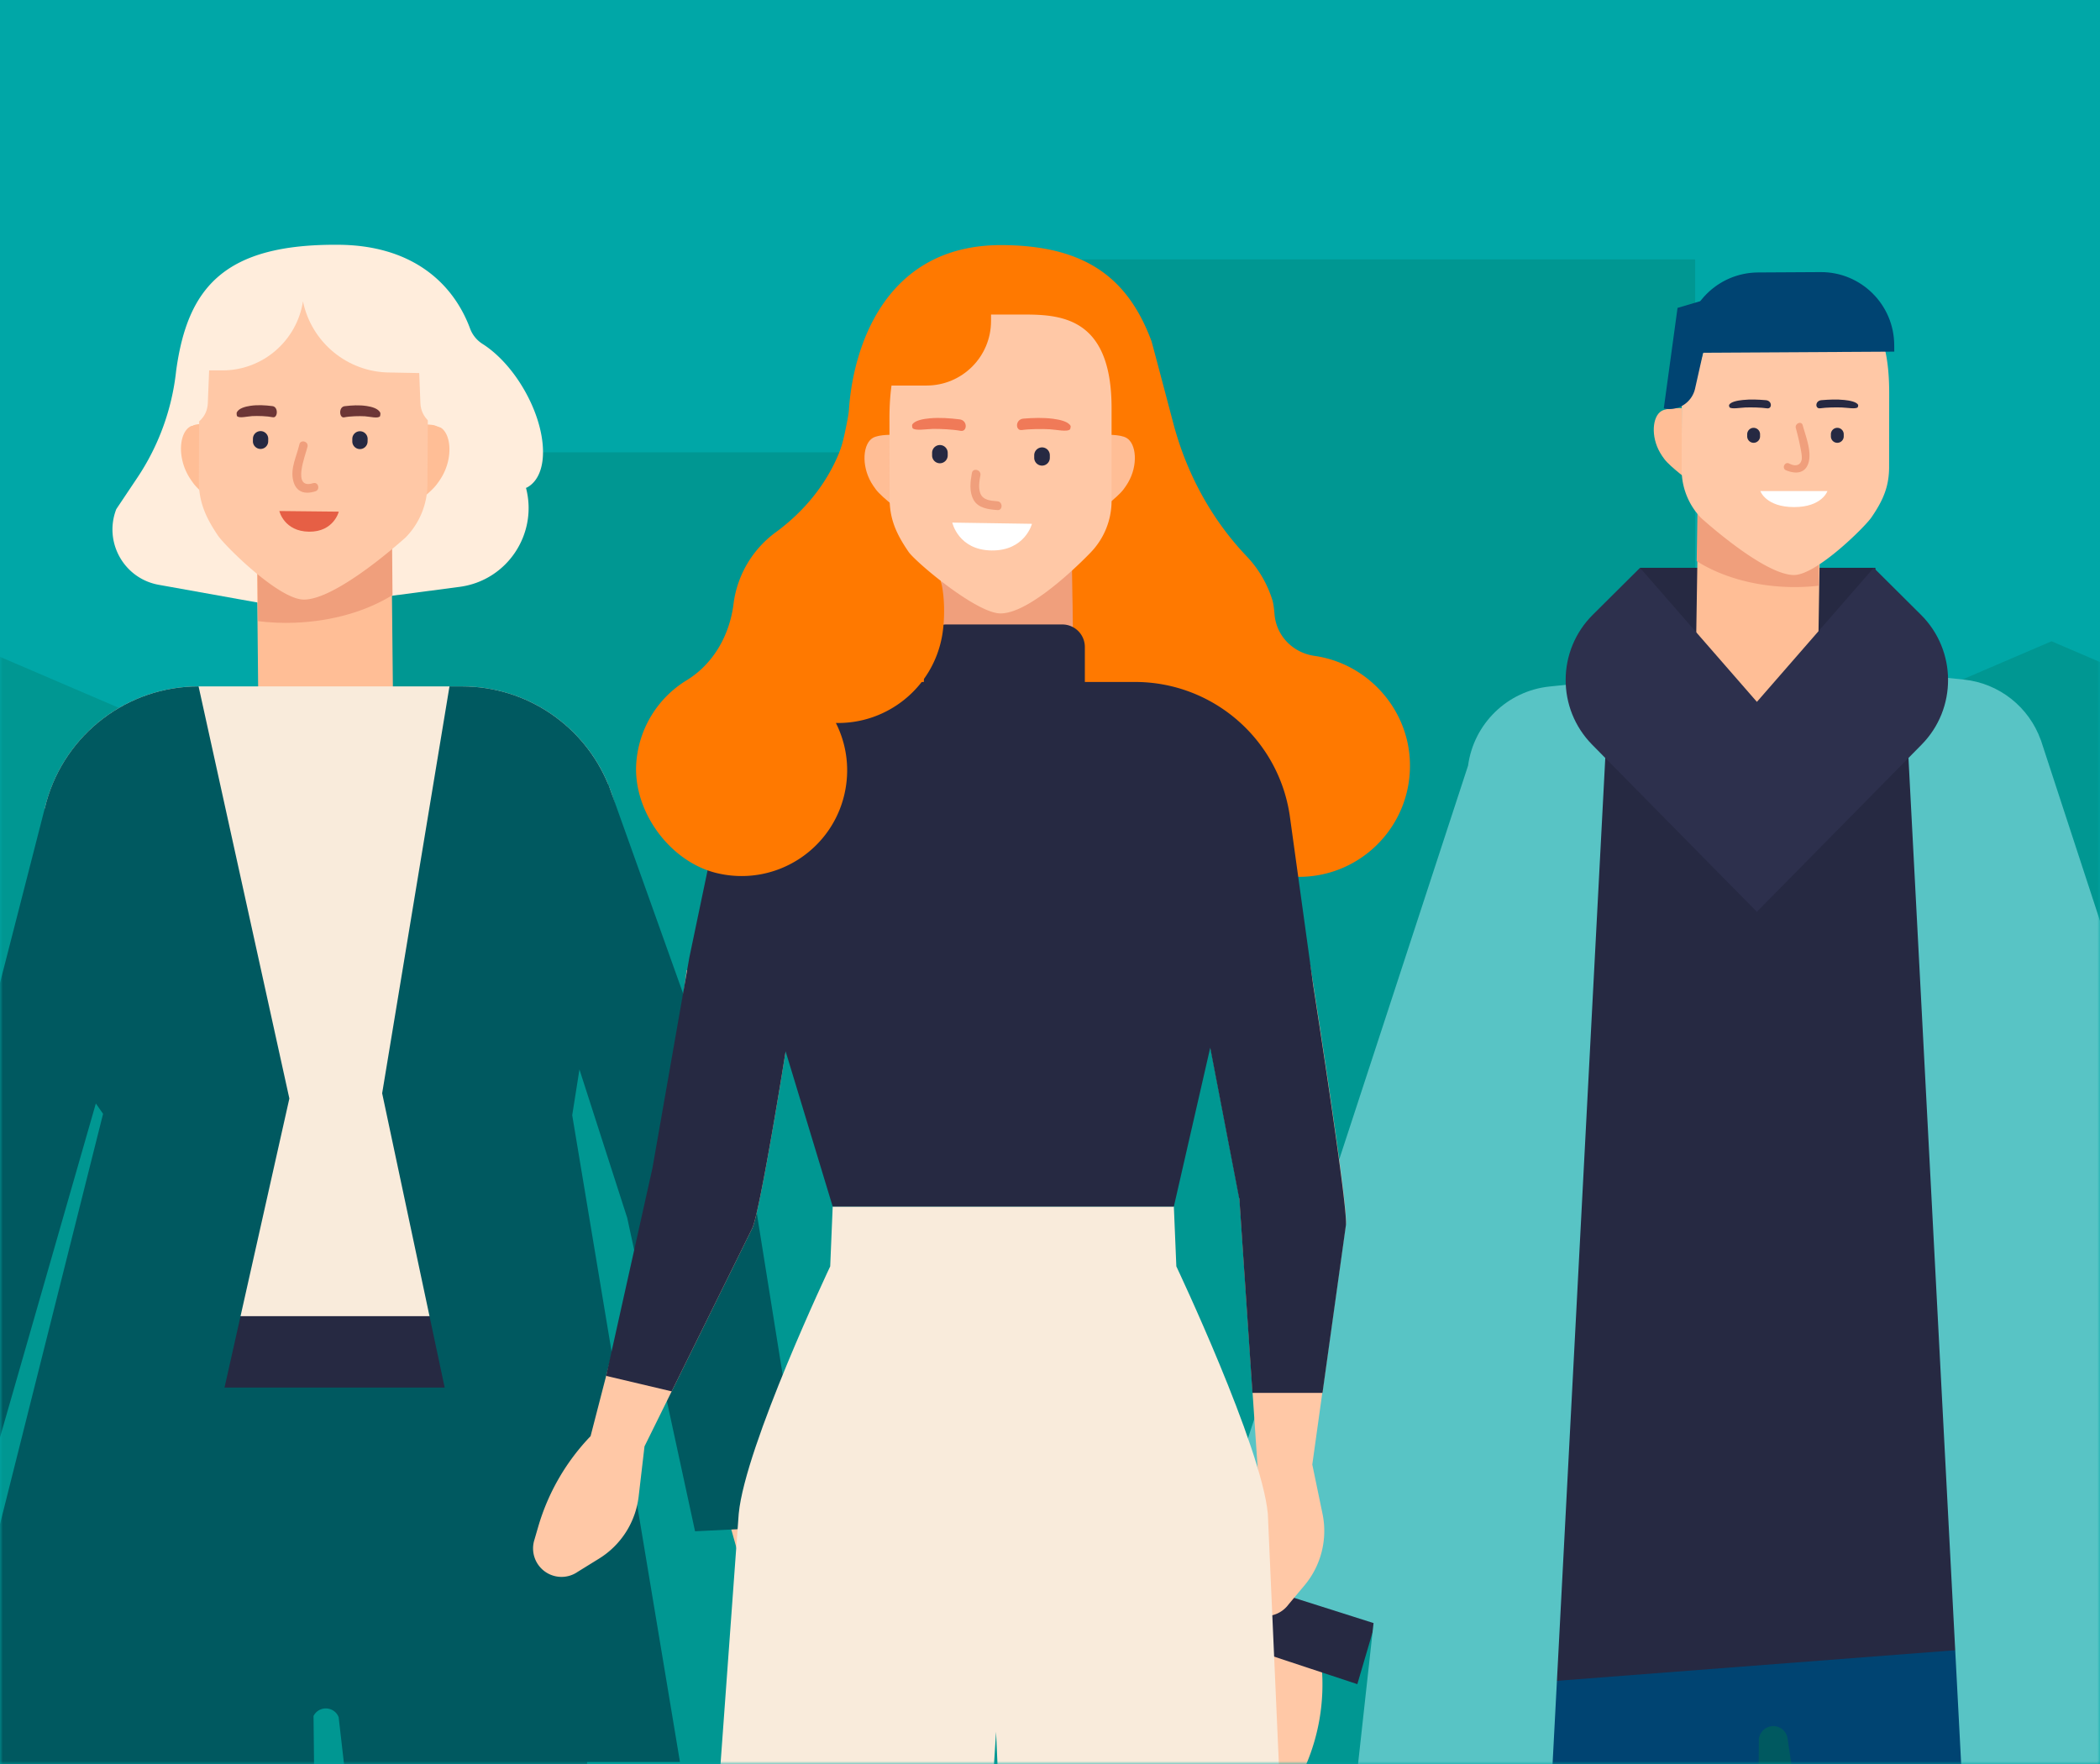<svg xmlns="http://www.w3.org/2000/svg" xmlns:xlink="http://www.w3.org/1999/xlink" width="375" height="315" viewBox="0 0 375 315">
    <rect x="0" y="0" width="375" height="315" fill="#808080" stroke="none"/>
    <defs>
        <path id="a" d="M0 0h375v315H0z"/>
        <path id="c" d="M.369.31h122.72v94.224H.368z"/>
        <path id="e" d="M.365 332.27H498.94V.12H.365z"/>
    </defs>
    <g fill="none" fill-rule="evenodd">
        <mask id="b" fill="#fff">
            <use xlink:href="#a"/>
        </mask>
        <use fill="#00A7A7" xlink:href="#a"/>
        <g mask="url(#b)">
            <path fill="#00A7A7" d="M-53.635 355.504H444.79V23.354H-53.635z"/>
            <path fill="#009792" d="M22.455 145.543h-57.887v-18.616l28.943-12.415 28.944 12.415zM-41.55 355.504h98.793v-209.96H-41.55z"/>
            <path fill="#009792" d="M57.146 355.504h123.362V80.768H57.146zM337.401 145.543h57.888v-18.616l-28.944-12.415-28.944 12.415zM302.614 355.504h98.792v-209.96h-98.792z"/>
            <path fill="#009792" d="M179.348 355.504h123.363V46.32H179.348z"/>
            <path fill="#005960" d="M302.127 355.504h33.413v-61.637h-33.413z"/>
            <g transform="translate(-54 23.234)">
                <path fill="#FFC8A6" d="M306.102 223.015l-15.166-3.796-10.643 53.62.033.013-2.847 4.456a14.127 14.127 0 0 0-1.47 12.245l1.362 3.953a4.744 4.744 0 0 0 8.933.556l.954-2.24a36.571 36.571 0 0 0 2.781-17.153l16.063-51.654z"/>
                <g transform="translate(323.457 237.736)">
                    <mask id="d" fill="#fff">
                        <use xlink:href="#c"/>
                    </mask>
                    <path fill="#004472" d="M47.097 47.266a2.578 2.578 0 0 1 2.657 2.205l12.253 82.7 34.102 84.871 26.98-13.783-23.933-86.247L83.798.31H7.15L.37 42.672l9.754 186.578h33.554l.938-179.345a2.59 2.59 0 0 1 2.482-2.64" mask="url(#d)"/>
                </g>
                <path fill="#262942" d="M411.157 270.834l-86.866 6.674 14.02-167.767 58.825.004z"/>
                <mask id="f" fill="#fff">
                    <use xlink:href="#e"/>
                </mask>
                <path fill="#262942" d="M346.862 103.07h42.03V78.16h-42.03z" mask="url(#f)"/>
                <path fill="#FFBE96" d="M356.666 104.866l.698-44.311 21.824.15-.697 44.312zM350.449 57.61c.207.364.465.748.763 1.14 1.063 1.414 4.674 4.064 4.674 4.064s-.672-1.305-1.071-3.516c-.398-2.214-.498-9.645-.498-9.645s-2.499-.142-3.62.507c-1.627.95-1.95 4.533-.248 7.45" mask="url(#f)"/>
                <path fill="#F09F7C" d="M378.74 81.358a37.28 37.28 0 0 1-6.035.202c-6.126-.286-11.639-2.004-15.723-4.59l.257-16.421 21.825.15-.324 20.66z" mask="url(#f)"/>
                <path fill="#FFC8A6" d="M357.737 69.227s11.207 10.239 16.628 10.218c4.034-.015 12.668-8.606 13.806-10.268 2.175-3.161 3.179-5.628 3.17-9.09l.017-12.979c.017-10.267-2.698-17.575-12.959-17.536l-7.048.041c-6.35.024-11.704 1.388-12.17 6.52l-3.046 10.555-1.818 1.981-.017 12.037a12.43 12.43 0 0 0 3.437 8.521" mask="url(#f)"/>
                <path fill="#004472" d="M351.105 49.693a4.673 4.673 0 0 0 5.587-3.538l3.693-16.429-6.824 2.023-2.456 17.944z" mask="url(#f)"/>
                <path fill="#004472" d="M392.263 39.557l-37.332.217-.008-1.19c-.041-7.228 5.786-13.122 13.009-13.164l11.165-.064c7.222-.042 13.116 5.784 13.157 13.01l.009 1.191z" mask="url(#f)"/>
                <path fill="#262942" d="M296.381 277.508l-27.685-9.154 5.014-16.076 26.88 10.886z" mask="url(#f)"/>
                <path fill="#58C4C5" d="M435.796 262.453l29.777-9.456-47.144-144.105-.008.007c-2.092-5.832-7.372-10.126-13.764-10.783l-10.65-1.096 14.062 268.381 21.102-7.937c9.655-3.63 15.615-13.345 14.486-23.6l-7.86-71.41zM330.725 99.355c-7.555.777-13.557 6.643-14.57 14.127l-46.969 143.564 30.093 9.555-7.546 68.502c-1.13 10.255 4.83 19.97 14.486 23.6l21.102 7.936 14.062-268.38-10.658 1.096z" mask="url(#f)"/>
                <path fill="#2D304D" d="M397.028 86.55l-8.435-8.387-20.86 23.937-20.87-23.94-8.435 8.386c-6.417 6.38-6.466 16.752-.116 23.195l29.38 29.81v.07l.04-.035.025.031v-.062l29.379-29.81c6.359-6.444 6.3-16.815-.108-23.195" mask="url(#f)"/>
                <path fill="#005960" d="M111.988 470.952H85.199L58.51 250.207l38.29-37.738 33.904-.673 29.92 43.519-9.654 195.888-17.162.898-19.334-168.698v-.018c-.799-1.957-3.517-2.083-4.486-.207l2 187.774z" mask="url(#f)"/>
                <path fill="#FFC8A6" d="M197.908 263.582l-2.97-6.813-2.449-35.898c-.87-9.757-7.904-11.373-14.669-11.014l-4.243.871 13.709 48.752a32.404 32.404 0 0 0 .035 15.431l.52 2.092a4.192 4.192 0 0 0 3.32 3.123 4.197 4.197 0 0 0 4.576-2.36l1.75-3.268a12.538 12.538 0 0 0 .42-10.916M58.347 212.568l-4.126-1.328c-6.675-1.105-13.852-.27-15.781 9.344l-6.361 35.404-3.696 6.445a12.552 12.552 0 0 0-.772 10.898l1.373 3.447a4.216 4.216 0 0 0 4.297 2.846 4.218 4.218 0 0 0 3.643-2.738l.744-2.029a32.43 32.43 0 0 0 1.723-15.332l18.956-46.957z" mask="url(#f)"/>
                <path fill="#FFEDDC" d="M147.587 46.34c-2.108-3.657-4.8-6.508-7.455-8.184a5.491 5.491 0 0 1-2.225-2.818c-3.194-8.465-10.74-14.731-23.3-14.86-20.544-.208-27.13 7.611-29.156 22.528a42.446 42.446 0 0 1-6.936 19.075l-3.75 5.604c-2.278 5.889 1.373 12.397 7.581 13.51l23.326 4.183L105 72.892c1.22.34 2.467.61 3.759.78a27.06 27.06 0 0 0 9.573-.395l.475 10.557 17.261-2.271c8.55-1.131 14.005-9.506 11.86-17.669.09-.046.19-.078.279-.13 3.911-2.258 3.633-10.058-.62-17.425" mask="url(#f)"/>
                <path fill="#FFBE96" d="M87.944 52.948c1.113-.66 3.392-.503 4.1-.436l.072 12.364c0 .541.054 1.076.117 1.606-1.31-1.034-2.916-2.376-3.607-3.29-.35-.464-.664-.92-.924-1.354-2.054-3.466-1.696-7.743.242-8.89M124.216 105.082l-.413-40.15-24.052-.013.404 40.154zM132.631 53.072c-1.112-.66-3.39-.505-4.09-.436l-.072 12.363a15.747 15.747 0 0 1-.126 1.609c1.31-1.037 2.916-2.379 3.606-3.294.36-.464.665-.919.924-1.353 2.055-3.465 1.696-7.743-.242-8.889" mask="url(#f)"/>
                <path fill="#F09F7C" d="M100.074 87.685c2.126.27 4.36.368 6.648.278 6.746-.269 12.838-2.118 17.368-4.937l-.152-18.1-24.052-.012.188 22.771z" mask="url(#f)"/>
                <path fill="#FFC8A6" d="M126.468 72.703s-12.282 11.203-18.248 11.131c-4.46-.045-14.05-9.587-15.296-11.427-2.369-3.501-3.454-6.23-3.419-10.047l.081-14.308c.072-11.316 5.652-19.032 16.965-18.904l8.057-.176c6.997.078 15.027 4.468 14.99 11.473l.288 8.347.52 1.284-.08 13.268a13.62 13.62 0 0 1-3.858 9.359" mask="url(#f)"/>
                <path fill="#FFEDDC" d="M130.137 31.102l-.556-3.339-21.81-1.01v.6c0 .16.018.318.027.478l-15.512 2.08-.529 2.485.09-2.208-3.499 9.526-1.273 10.154c.214.01.655 3.203 1.246 2.937 1.597-.714 2.719-2.148 2.79-4.069l.234-5.825h2.36c7.284 0 13.304-5.345 14.398-12.326 1.49 7.25 7.904 12.7 15.593 12.7l5.167.098.207 5.353c.107 2.634 2.17 4.35 4.737 4.557.206.017.412.02.619.013l.915-19.562-5.204-2.642z" mask="url(#f)"/>
                <path fill="#F9EBDB" d="M153.894 149.588l-9.573 61.94-60.405 1.202-6.926-66.966L62 121.096c3.005-12.747 14.372-21.76 27.462-21.76h47.055c13.996 0 25.874 10.27 27.92 24.121l-10.542 26.13z" mask="url(#f)"/>
                <path fill="#262942" d="M89.882 224.543h51.191v-12.747h-51.19z" mask="url(#f)"/>
                <path fill="#005960" d="M166.005 194.247l12.112 55.96 19.962-.978-9.627-60.144-25.21-70.574-.134-.377-.467-1.31h-.036c-4.261-10.369-14.444-17.487-26.09-17.487h-2.25l-12.023 72.657 25.372 119.425h27.811l-19.243-115.503 1.291-8.177 8.532 26.508zM89.46 99.337c-12.676 0-23.738 8.456-27.156 20.565-.108.395-.215.79-.305 1.194l-.036.134-32.082 125.135 19.908 1.742 21.325-74.291 1.292 1.85-30.207 120.241h35.886l27.587-122.98-16.211-73.59z" mask="url(#f)"/>
                <path fill="#FF7900" d="M288.916 93.915l-.186-.029c-3.83-.542-6.814-3.558-7.134-7.41-.088-1.07-.213-1.976-.364-2.486a19.899 19.899 0 0 0-4.61-7.883c-6.325-6.637-10.75-14.855-13.094-23.72-1.99-7.532-3.838-14.513-3.9-14.683-4.237-11.434-11.975-17.115-26.756-17.17-21.214-.075-26.606 18.903-27.281 29.453-.045.694-.337 2.273-.782 4.313-1.44 6.662-4.877 12.66-9.594 17.583a20.812 20.812 0 0 0-5.756 15.456c.302 6.193-1.874 12.324-6.52 16.427-4.789 4.231-7.613 10.626-6.965 17.66.897 9.545 9.86 18.22 19.437 18.816 12.117.755 22.19-8.862 22.19-20.826 0-4.68-1.546-9-4.14-12.481 10.012-1.528 17.687-10.182 17.687-20.63 0-3.278-.764-6.38-2.105-9.14 2.06.652 4.024 1.188 6.529 1.071 4.024-.19 6.529 8.042 6.956 13.218.737 9.064 7.755 16.541 16.735 17.927 2.568.398 5.046.268 7.374-.256a19.671 19.671 0 0 0-.267 7.346c1.368 9.07 8.946 16.144 18.086 16.82 12.135.897 22.173-9.147 21.267-21.294-.684-9.135-7.755-16.71-16.807-18.082" mask="url(#f)"/>
                <path fill="#FFC8A6" d="M287.93 148.819l-19.898 3.946 7.24 37.678h.035l3.322 49.153a39.108 39.108 0 0 0-3.793 18.24l.098 2.604c.071 2 1.305 3.76 3.145 4.524 2.14.88 4.61.195 5.996-1.663l2.87-3.43a15.127 15.127 0 0 0 3.215-12.8l-1.821-8.781 6.005-43.03c.4-3.333-6.414-46.441-6.414-46.441" mask="url(#f)"/>
                <path fill="#FFBE96" d="M245.859 107.172l-.666-34.938-23.355.161.667 34.94z" mask="url(#f)"/>
                <path fill="#F09F7C" d="M222.318 94.496c2.07.24 4.238.32 6.458.217 6.556-.307 12.455-2.146 16.825-4.913l-.275-17.572-23.354.162.346 22.106z" mask="url(#f)"/>
                <path fill="#F9EBDB" d="M290.79 482.623L280.398 247.07c-1.146-12.088-16.337-44.166-16.337-44.166l-.444-10.684h-60.921l-.445 10.684s-15.19 32.078-16.336 44.166l-17.126 235.552h50.634l12.446-196.612 8.643 196.612h50.28z" mask="url(#f)"/>
                <path fill="#FFC8A6" d="M194.291 164.507l-17.66-14.533-4.894 35.545h.044l-12.321 47.704a39.115 39.115 0 0 0-9.337 16.124l-.728 2.497a5.083 5.083 0 0 0 1.564 5.28 5.071 5.071 0 0 0 6.21.32l3.81-2.356a15.132 15.132 0 0 0 7.071-11.128l1.04-8.915 19.241-38.949c1.42-3.04 5.96-31.59 5.96-31.59" mask="url(#f)"/>
                <path fill="#262942" d="M288.499 152.685l-4.184-30.264c-2.017-13.714-13.787-23.876-27.645-23.876h-8.946V92.3a4.025 4.025 0 0 0-4.024-4.023h-20.698a4.025 4.025 0 0 0-4.024 4.023v6.245h-8.892c-12.961 0-24.225 8.92-27.201 21.546l-5.783 27.635-6.592 37.624-8.27 37.11 11.7 2.764 14.39-29.128c1.422-3.04 5.961-31.589 5.961-31.589l8.404 27.714h60.921l6.494-28.363 5.161 26.861.036-.01 2.345 34.79h12.508l4.184-29.963c.328-2.746-4.229-32.424-5.845-42.85" mask="url(#f)"/>
                <path fill="#FF7900" d="M205.19 53.954c-.15.61-.656 1.97-1.367 3.715-2.327 5.702-6.325 10.5-11.29 14.14a18.803 18.803 0 0 0-7.418 11.925c-.053.307-.098.615-.134.922-.71 5.56-3.597 10.673-8.376 13.594a18.853 18.853 0 0 0-8.972 14.616c-.702 8.639 5.916 17.768 14.337 19.803 10.669 2.569 21.142-4.4 23.017-15.048.737-4.167.045-8.25-1.724-11.757 9.15.213 17.332-6.282 18.975-15.577.515-2.919.497-7.21-.267-9.877 1.733.905-14.524-35.737-16.78-26.456" mask="url(#f)"/>
                <path fill="#FFBE96" d="M255.444 62.94c-.231.39-.506.8-.817 1.219-1.137 1.514-5.001 4.35-5.001 4.35s.719-1.396 1.145-3.763c.427-2.368.524-10.321.524-10.321s2.683-.151 3.873.544c1.75 1.016 2.097 4.849.276 7.97M209.58 62.94c.23.39.506.8.817 1.219 1.137 1.514 5.001 4.35 5.001 4.35s-.71-1.396-1.137-3.763c-.436-2.368-.533-10.321-.533-10.321s-2.674-.151-3.873.544c-1.741 1.016-2.088 4.849-.276 7.97" mask="url(#f)"/>
                <path fill="#FFC8A6" d="M248.808 75.371s-10.35 10.958-16.15 10.935c-4.317-.016-15.19-9.21-16.407-10.988-2.327-3.383-3.411-6.023-3.394-9.726l-.026-13.89c-.018-10.987 2.887-18.807 13.866-18.765h10.572c6.796.026 15.225 1.012 15.225 16.688v16.628a13.27 13.27 0 0 1-3.686 9.118" mask="url(#f)"/>
                <path fill="#FF7900" d="M219.458 45.612h-9.07l2.967-15.999h17.615v4.482c0 6.36-5.152 11.517-11.512 11.517" mask="url(#f)"/>
            </g>
            <path fill="#262942" d="M167.83 82.726a1.394 1.394 0 0 1-1.384-1.4v-.465c0-.767.629-1.393 1.4-1.39a1.4 1.4 0 0 1 1.39 1.402v.463a1.407 1.407 0 0 1-1.407 1.39M186.071 83.147a1.4 1.4 0 0 1-1.39-1.401v-.464a1.406 1.406 0 0 1 1.406-1.39 1.394 1.394 0 0 1 1.383 1.402v.462c0 .768-.628 1.394-1.399 1.391"/>
            <path fill="#F07A58" d="M182.755 74.753c1.768-.139 3.505-.2 5.273.026 1.156.148 2.759.48 3.152 1.286.04.082-.047.538-.102.598-.464.513-2.5.054-3.623-.008-1.344-.075-3.537-.067-4.975.136-1.195.167-1.21-1.922.275-2.038M171.358 74.887c-1.768-.212-3.497-.346-5.273-.193-1.163.1-2.775.365-3.2 1.155-.047.08.024.54.072.602.44.53 2.499.157 3.623.14 1.352-.018 3.536.082 4.967.343 1.186.217 1.29-1.869-.189-2.047"/>
            <path fill="#FFF" d="M170.054 93.32s1.069 4.886 6.98 4.976c6.004.092 7.245-4.758 7.245-4.758l-14.225-.218z"/>
            <path fill="#F09F7C" d="M173.551 84.464c.189-.994 1.706-.573 1.517.418-.18 1.004-.369 2.104-.047 3.103.416 1.341 1.87 1.433 3.08 1.528 1 .079 1.007 1.652 0 1.572-1.57-.122-3.426-.327-4.259-1.846-.801-1.462-.574-3.208-.29-4.775"/>
            <path fill="#262942" d="M46.511 80.168a1.37 1.37 0 0 1-1.35-1.383l.008-.452a1.366 1.366 0 0 1 1.38-1.35c.747.006 1.358.63 1.35 1.381l-.007.452a1.368 1.368 0 0 1-1.38 1.352M64.261 80.195a1.369 1.369 0 0 1-1.35-1.383v-.453a1.37 1.37 0 0 1 1.38-1.351c.755.008 1.365.63 1.358 1.382l-.008.453a1.373 1.373 0 0 1-1.38 1.352"/>
            <path fill="#E65F45" d="M60.497 91.367s-.89 3.623-5.304 3.578c-4.48-.053-5.31-3.691-5.31-3.691l10.614.113z"/>
            <path fill="#6C3636" d="M48.646 72.518c-1.312-.16-2.602-.246-3.945-.05-.868.129-2.09.429-2.437 1.21-.03.08 0 .525.038.585.31.505 1.863.087 2.708.042 1.011-.054 2.648-.014 3.712.204.882.18 1.033-1.857-.076-1.991M61.538 72.534c1.312-.155 2.602-.234 3.945-.033.867.131 2.082.436 2.429 1.22.037.08 0 .525-.038.584-.317.505-1.863.08-2.708.031-1.01-.057-2.648-.024-3.711.19-.883.176-1.026-1.861.083-1.992"/>
            <path fill="#F09F7C" d="M55.91 86.28c-3.884 1.218-1.327-5.064-.995-6.517.21-.947-1.245-1.35-1.456-.402-.475 2.102-1.637 4.226-1.11 6.436.507 2.097 2.06 2.536 3.961 1.94.928-.29.536-1.748-.4-1.456"/>
            <path fill="#262942" d="M313.143 79.072A1.15 1.15 0 0 1 312 77.927v-.384a1.15 1.15 0 0 1 1.144-1.145c.635 0 1.152.516 1.152 1.145v.384c0 .629-.517 1.145-1.152 1.145M328.088 79.072a1.15 1.15 0 0 1-1.145-1.145v-.384a1.15 1.15 0 0 1 1.145-1.145 1.15 1.15 0 0 1 1.151 1.145v.384a1.15 1.15 0 0 1-1.151 1.145"/>
            <path fill="#FFF" d="M326.328 87.69s-.966 2.86-5.947 2.86c-5.054 0-6.034-2.86-6.034-2.86h11.981z"/>
            <path fill="#262942" d="M315.327 71.46c-1.383-.113-2.733-.179-4.115-.033-.9.093-2.144.31-2.448.88-.033.06.033.384.073.424.364.37 1.951.066 2.831.033 1.052-.04 2.759-.007 3.877.152.933.132.946-1.357-.218-1.456M325.25 71.46c1.382-.113 2.732-.179 4.114-.033.9.093 2.144.31 2.455.874.026.059-.04.383-.08.43-.363.364-1.95.06-2.831.033-1.045-.04-2.759-.014-3.876.145-.933.133-.94-1.35.218-1.449"/>
            <path fill="#F09F7C" d="M319.455 82.752c.344.166.708.325 1.09.331.603.007 1-.298 1.165-.926.133-.523-.059-1.45-.152-1.953a47.777 47.777 0 0 0-.873-3.76c-.225-.814.999-1.337 1.224-.516.543 1.979 1.7 4.818.992 6.857-.648 1.86-2.401 1.847-3.969 1.192-.787-.33-.271-1.556.523-1.225"/>
        </g>
    </g>
</svg>
